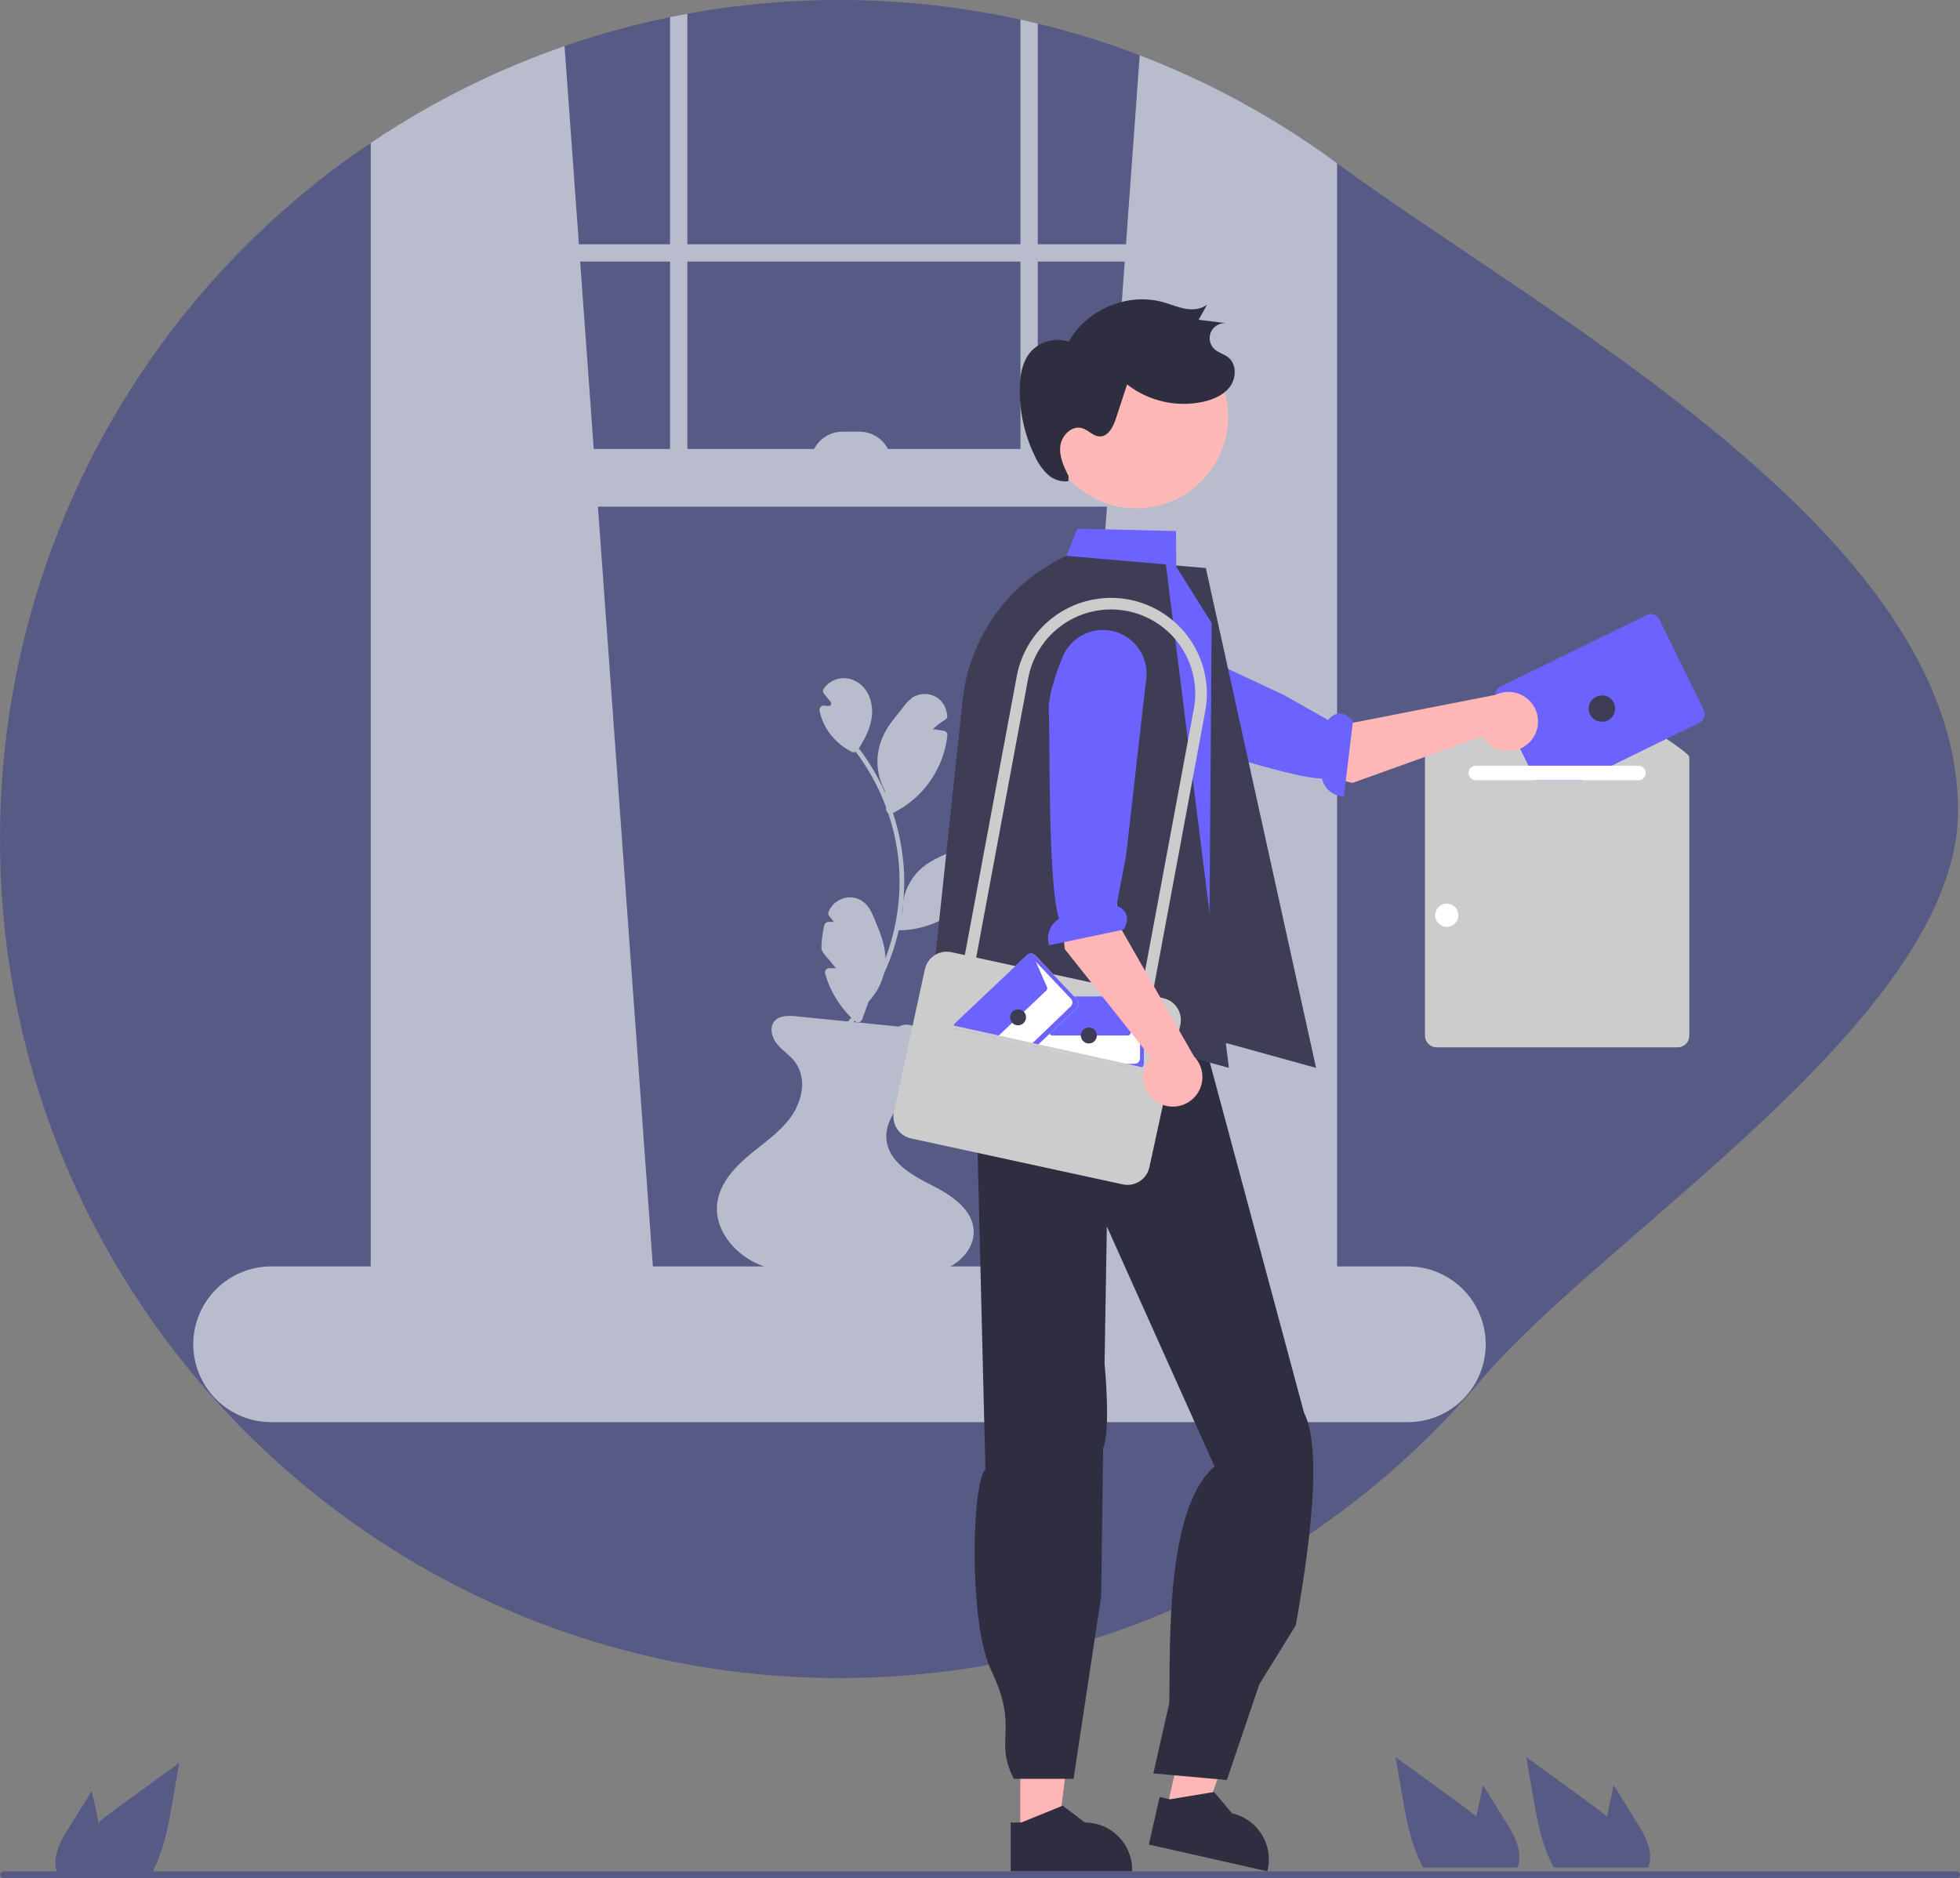 <svg width="482" height="462" viewBox="0 0 482 462" fill="none" xmlns="http://www.w3.org/2000/svg">
<rect x="0" y="0" width="482" height="462" fill="#808080" stroke="none"/>
<g clip-path="url(#clip0_3363_36)">
<path d="M-8.18429e-05 206.385C-0.072 255.102 17.165 302.262 48.638 339.456C49.781 340.813 50.946 342.149 52.131 343.477C66.086 359.166 82.341 372.648 100.341 383.461C104.47 385.939 108.689 388.275 112.999 390.467C113.435 390.688 113.878 390.91 114.313 391.124C114.835 391.388 115.364 391.645 115.892 391.902C126.798 397.239 138.158 401.593 149.837 404.914C151.051 405.257 152.268 405.59 153.487 405.914C168.85 409.978 184.632 412.252 200.518 412.691C201.347 412.712 202.161 412.727 202.947 412.741C203.226 412.748 203.497 412.755 203.769 412.755C204.661 412.762 205.547 412.769 206.44 412.769C223.181 412.782 239.861 410.76 256.114 406.749C257.743 406.349 259.365 405.928 260.979 405.485C269.483 403.164 277.827 400.295 285.959 396.894C290.245 395.109 294.455 393.183 298.588 391.117C299.524 390.646 300.46 390.174 301.381 389.689C301.774 389.496 302.16 389.289 302.546 389.089C324.577 377.464 344.333 361.967 360.87 343.341C362.013 342.063 363.135 340.763 364.242 339.456C394.586 303.528 481.506 250.127 481.506 199.423C481.506 131.238 379.807 77.741 328.818 40.163C327.647 39.299 326.468 38.442 325.275 37.606C325.04 37.442 324.804 37.278 324.568 37.114C303.608 22.435 280.081 11.814 255.207 5.799C253.793 5.449 252.378 5.12 250.95 4.813C224.007 -1.079 196.163 -1.566 169.031 3.378C167.609 3.642 166.188 3.913 164.773 4.206C140.122 9.261 116.61 18.806 95.412 32.365C94.941 32.664 94.469 32.964 93.998 33.279C93.048 33.893 92.098 34.521 91.162 35.157C63.081 54.03 40.078 79.522 24.18 109.383C8.281 139.244 -0.023 172.557 -8.18429e-05 206.385Z" fill="#575A85"/>
<path d="M258.707 311.512C258.675 311.95 258.816 312.383 259.101 312.718C259.385 313.052 259.79 313.262 260.227 313.301L324.568 319.011L325.275 319.075V37.606C325.04 37.442 324.804 37.278 324.568 37.114C310.817 27.497 295.942 19.598 280.273 13.59L276.901 60.08L276.594 64.336L273.258 110.441L272.23 124.624L258.707 311.512Z" fill="#B8BCCC"/>
<path d="M95.412 32.365C94.941 32.664 94.47 32.964 93.998 33.279V319.075L95.412 318.946L160.681 313.155L160.559 311.512L147.037 124.624L146.008 110.441L142.672 64.336L142.365 60.08L138.829 11.326C123.581 16.61 109.008 23.672 95.412 32.365Z" fill="#B8BCCC"/>
<path d="M93.998 33.279C93.048 33.893 92.098 34.521 91.162 35.157V322.974C91.162 330.166 95.427 336.193 101.127 337.728C102.059 337.98 103.019 338.108 103.984 338.107H315.996C316.959 338.108 317.918 337.981 318.847 337.728C320.965 337.14 322.886 335.991 324.404 334.4C327.299 331.306 328.882 327.211 328.819 322.974V40.163C327.647 39.299 326.468 38.442 325.275 37.606C325.04 37.442 324.804 37.278 324.568 37.114V322.974C324.57 323.901 324.46 324.824 324.24 325.724C323.233 329.973 319.911 333.086 315.996 333.086H103.984C99.256 333.086 95.412 328.552 95.412 322.974V32.364C94.941 32.664 94.47 32.964 93.998 33.279Z" fill="#B8BCCC"/>
<path d="M326.693 60.083H93.286V64.338H326.693V60.083Z" fill="#B8BCCC"/>
<path d="M255.207 5.799C253.793 5.449 252.379 5.12 250.95 4.813V120.367H255.207V5.799Z" fill="#B8BCCC"/>
<path d="M169.031 3.378C167.609 3.642 166.188 3.913 164.774 4.206V120.367H169.031V3.378Z" fill="#B8BCCC"/>
<path d="M47.524 330.658C47.523 333.1 47.991 335.52 48.903 337.785C49.253 338.664 49.671 339.514 50.153 340.328C50.775 341.389 51.498 342.389 52.31 343.313C54.105 345.357 56.315 346.995 58.794 348.117C61.272 349.239 63.962 349.819 66.682 349.818H346.205C351.286 349.818 356.159 347.801 359.752 344.209C363.345 340.617 365.363 335.745 365.363 330.665C365.363 325.586 363.345 320.714 359.752 317.122C356.159 313.53 351.286 311.512 346.205 311.512H66.682C61.604 311.517 56.735 313.536 53.144 317.125C49.552 320.714 47.531 325.581 47.524 330.658Z" fill="#B8BCCC"/>
<path d="M93.286 124.625L325.274 124.625V110.44L93.286 110.44V124.625Z" fill="#B8BCCC"/>
<path d="M219.212 113.986H199.348C199.348 111.917 200.17 109.933 201.634 108.47C203.097 107.006 205.082 106.185 207.152 106.185H211.408C213.478 106.185 215.463 107.006 216.927 108.47C218.39 109.933 219.212 111.917 219.212 113.986Z" fill="#B8BCCC"/>
<path d="M412.56 257.625H353.299C352.538 257.624 351.808 257.322 351.269 256.783C350.731 256.245 350.428 255.516 350.428 254.755V186.226C350.428 184.792 369.607 172.935 377.853 167.904C379.378 166.957 381.137 166.456 382.932 166.456C384.726 166.457 386.485 166.959 388.009 167.907C396.251 172.935 415.431 184.792 415.431 186.226V254.755C415.43 255.516 415.127 256.245 414.589 256.783C414.051 257.322 413.321 257.624 412.56 257.625Z" fill="#CCCCCC"/>
<path d="M418.953 174.614L408.052 152.398C407.884 152.055 407.635 151.759 407.326 151.535C407.017 151.311 406.658 151.166 406.281 151.112C406.281 151.112 406.281 151.105 406.273 151.112C406.015 151.076 405.751 151.084 405.495 151.134C405.292 151.176 405.096 151.244 404.909 151.334L369.014 168.93L368.964 168.958C368.597 169.147 368.286 169.429 368.063 169.777C367.84 170.124 367.712 170.524 367.693 170.937C367.673 171.329 367.754 171.72 367.928 172.072L373.85 184.141L375.915 188.354L377.672 191.925H388.965L396.252 188.354L417.867 177.756C418.428 177.484 418.857 176.999 419.061 176.41C419.264 175.821 419.226 175.175 418.953 174.614Z" fill="#6C63FF"/>
<path d="M418.953 174.614L408.052 152.398C407.884 152.055 407.635 151.759 407.326 151.535C407.017 151.311 406.658 151.166 406.281 151.112C406.281 151.112 406.281 151.105 406.273 151.112C406.015 151.076 405.751 151.084 405.495 151.134C405.292 151.176 405.096 151.244 404.909 151.334L369.014 168.93L368.964 168.958C368.597 169.147 368.286 169.429 368.063 169.777C367.84 170.124 367.712 170.524 367.693 170.937C367.673 171.329 367.754 171.72 367.928 172.072L373.85 184.141L375.915 188.354L377.672 191.925H388.965L396.252 188.354L417.867 177.756C418.428 177.484 418.857 176.999 419.061 176.41C419.264 175.821 419.226 175.175 418.953 174.614ZM415.681 176.414C411.852 178.363 401.645 183.491 391.723 188.354C391.594 188.418 391.458 188.483 391.33 188.547C390.308 189.054 389.83 189.283 389.651 189.368C389.815 189.275 390.173 189.09 390.23 189.054C390.208 189.047 389.894 189.19 388.923 189.647C387.259 190.431 385.406 190.726 383.581 190.498C381.756 190.269 380.033 189.525 378.615 188.354C377.582 187.499 376.743 186.436 376.15 185.233L375.229 183.348L369.979 172.65L369.35 171.372C369.306 171.281 369.28 171.182 369.274 171.081C369.268 170.98 369.282 170.879 369.315 170.784C369.348 170.688 369.4 170.6 369.467 170.525C369.534 170.449 369.616 170.388 369.707 170.344L369.814 170.294L405.602 152.74C405.693 152.696 405.792 152.67 405.893 152.664C405.994 152.657 406.095 152.671 406.191 152.704C406.286 152.738 406.375 152.789 406.45 152.857C406.526 152.924 406.587 153.006 406.631 153.097L407.524 154.926L416.653 173.515C416.9 174.029 416.937 174.62 416.756 175.161C416.574 175.703 416.189 176.152 415.681 176.414Z" fill="#6C63FF"/>
<path d="M380.704 180.789L408.052 167.379C408.293 167.261 408.493 167.071 408.622 166.835C408.752 166.6 408.806 166.33 408.777 166.063L407.221 152.211C407.202 152.041 407.149 151.877 407.066 151.727C406.983 151.578 406.871 151.447 406.737 151.341C406.603 151.235 406.45 151.156 406.285 151.11C406.121 151.063 405.949 151.049 405.779 151.07C405.631 151.087 405.487 151.129 405.354 151.194L368.643 169.114L368.642 169.115C368.447 169.209 368.28 169.349 368.153 169.524C368.027 169.699 367.946 169.903 367.919 170.116C367.891 170.33 367.917 170.548 367.994 170.749C368.071 170.95 368.197 171.129 368.361 171.269L379.279 180.611C379.473 180.776 379.711 180.882 379.964 180.913C380.218 180.945 380.475 180.902 380.704 180.789Z" fill="#6C63FF"/>
<path d="M395.362 177.205C396.976 176.414 397.646 174.472 396.859 172.867C396.072 171.263 394.125 170.604 392.511 171.395C390.897 172.186 390.227 174.129 391.014 175.733C391.802 177.338 393.748 177.997 395.362 177.205Z" fill="#3F3D56"/>
<path d="M375.551 183.112C374.735 183.786 373.781 184.272 372.757 184.537C371.733 184.802 370.663 184.839 369.622 184.646C368.582 184.452 367.597 184.033 366.736 183.418C365.875 182.803 365.159 182.007 364.64 181.086L332.601 192.576L298.266 184.323L304.481 169.866L330.419 178.231L367.809 170.912C369.415 170.142 371.248 169.987 372.961 170.478C374.673 170.969 376.146 172.07 377.101 173.574C378.055 175.078 378.424 176.88 378.139 178.637C377.853 180.395 376.933 181.988 375.551 183.112Z" fill="#FFB6B6"/>
<path d="M275.924 177.557C282.167 179.316 316.108 191.445 325.112 191.506C325.391 192.737 326.072 193.839 327.047 194.64C328.023 195.441 329.237 195.895 330.498 195.93L332.717 177.352C329.937 174.151 327.653 175.824 326.575 177.094L315.764 170.982L275.944 152.282C274.218 151.472 272.307 151.136 270.409 151.31C268.51 151.484 266.691 152.161 265.141 153.272C263.82 154.222 262.732 155.46 261.959 156.892C261.187 158.324 260.751 159.913 260.683 161.539C260.615 163.165 260.919 164.785 261.57 166.276C262.221 167.768 263.202 169.091 264.441 170.148C268.314 173.475 272.624 176.627 275.924 177.557Z" fill="#6C63FF"/>
<path d="M176.395 298.862C176.964 303.055 179.816 306.841 183.483 309.312C184.357 309.903 185.279 310.418 186.24 310.854C187.296 311.33 188.386 311.73 189.5 312.049C194.387 313.477 199.668 313.538 204.806 313.567C210.001 313.6 215.195 313.633 220.388 313.666C224.482 313.69 228.71 313.69 232.491 312.12C232.548 312.099 232.603 312.075 232.657 312.049C236.373 310.446 239.537 306.921 239.447 302.889C239.411 301.469 239.009 300.082 238.28 298.862C237.797 298.043 237.218 297.285 236.553 296.604C234.494 294.47 231.637 292.795 228.961 291.448C224.549 289.233 219.562 286.358 218.272 281.805C218.135 281.326 218.043 280.835 217.996 280.339C217.693 277.208 219.216 274.329 221.156 271.753C221.346 271.497 221.545 271.241 221.749 270.985C222.186 270.44 222.637 269.904 223.083 269.391C223.272 269.173 223.462 268.95 223.657 268.727C225.45 266.65 227.258 264.43 228.202 261.949C228.609 260.91 228.835 259.81 228.871 258.695C228.976 254.668 224.473 250.612 221.066 252.514C219.396 252.353 217.726 252.187 216.056 252.016C214.006 251.812 211.966 251.608 209.921 251.399H209.916C209.456 251.361 209.005 251.314 208.554 251.267C204.298 250.844 200.045 250.419 195.796 249.991C193.907 249.806 191.687 249.734 190.458 251.186C189.12 252.77 189.813 255.275 191.137 256.873C192.46 258.467 194.297 259.596 195.54 261.247C196.296 262.321 196.822 263.54 197.084 264.828C197.346 266.115 197.339 267.443 197.063 268.727C196.929 269.496 196.729 270.251 196.465 270.985C196 272.296 195.357 273.536 194.553 274.671C191.763 278.579 187.63 281.274 183.963 284.371C180.29 287.473 176.855 291.41 176.352 296.182C176.338 296.32 176.324 296.462 176.319 296.604C176.266 297.358 176.291 298.114 176.395 298.862Z" fill="#B8BCCC"/>
<path d="M206.233 255.429C209.936 251.772 213.089 247.599 215.596 243.04C218.095 238.504 219.941 233.638 221.079 228.585C222.233 223.458 222.615 218.187 222.213 212.947C221.379 202.275 217.434 192.081 210.867 183.627C210.466 183.113 210.055 182.606 209.635 182.107C209.167 181.55 208.37 182.353 208.836 182.907C215.537 190.94 219.736 200.762 220.912 211.157C221.763 219.1 220.813 227.132 218.133 234.658C215.454 242.184 211.113 249.01 205.434 254.63C204.915 255.141 205.715 255.94 206.233 255.429Z" fill="#B8BCCC"/>
<path d="M211.323 184.586C210.865 184.415 210.417 184.22 209.98 184.001C209.958 184.035 209.936 184.069 209.914 184.103L211.323 184.586Z" fill="#B8BCCC"/>
<path d="M214.436 174.086C214.188 171.419 212.89 168.809 210.417 167.567C209.108 166.838 207.573 166.626 206.116 166.972C204.658 167.318 203.383 168.198 202.543 169.438C202.427 169.643 202.381 169.881 202.411 170.115C202.441 170.349 202.546 170.566 202.71 170.736C203.076 171.186 203.444 171.634 203.81 172.084C204.046 172.374 204.469 172.719 204.407 173.142C204.317 173.753 203.611 173.704 203.056 173.618C202.946 173.58 202.829 173.561 202.711 173.564C202.672 173.558 202.629 173.55 202.595 173.546C202.311 173.548 202.04 173.662 201.839 173.862C201.639 174.063 201.525 174.334 201.524 174.617C201.523 174.712 201.536 174.806 201.561 174.897L201.562 174.902C202.164 177.795 203.666 180.423 205.853 182.411C206.859 183.364 207.992 184.173 209.221 184.815C209.348 184.911 209.493 184.981 209.648 185.019C209.803 185.058 209.963 185.064 210.121 185.039C210.278 185.013 210.429 184.956 210.563 184.87C210.698 184.784 210.813 184.672 210.903 184.541C211.355 183.904 211.764 183.239 212.13 182.549C213.594 179.992 214.714 177.082 214.436 174.086Z" fill="#B8BCCC"/>
<path d="M232.207 179.779C231.28 179.636 230.354 179.493 229.428 179.348C230.327 178.458 231.336 177.686 232.43 177.051C232.593 176.958 232.728 176.823 232.821 176.661C232.915 176.498 232.963 176.313 232.96 176.126C232.736 174.079 231.841 172.247 229.915 171.302C229.05 170.865 228.086 170.66 227.117 170.707C226.149 170.753 225.209 171.05 224.389 171.567C223.418 172.335 222.568 173.245 221.87 174.267C220.947 175.4 220.018 176.53 219.164 177.716C217.448 179.961 216.323 182.601 215.894 185.394C215.5 188.485 216.079 191.621 217.55 194.366C217.671 195.944 217.792 197.521 217.912 199.098C217.916 199.285 217.969 199.467 218.064 199.628C218.16 199.788 218.295 199.922 218.457 200.015C218.619 200.108 218.803 200.157 218.99 200.159C219.176 200.16 219.361 200.114 219.524 200.023C223.208 198.217 226.375 195.509 228.73 192.15C231.085 188.791 232.552 184.891 232.994 180.812C232.994 180.578 232.918 180.349 232.775 180.163C232.633 179.976 232.433 179.841 232.207 179.779Z" fill="#B8BCCC"/>
<path d="M219.918 228.816C220.288 228.835 220.658 228.844 221.023 228.84C224.181 228.82 227.301 228.155 230.193 226.887C233.084 225.618 235.686 223.773 237.839 221.464C239.581 219.556 240.983 217.362 241.981 214.979C241.948 214.975 241.919 214.97 241.886 214.965C240.349 214.728 238.807 214.486 237.269 214.249C238.902 212.122 241.072 210.468 243.556 209.458C243.892 207.315 243.918 205.134 243.632 202.983C240.159 208.642 232.041 209.098 226.912 213.31C224.466 215.348 222.798 218.168 222.191 221.293C222.039 222.065 221.958 222.849 221.949 223.636C221.944 223.826 221.944 224.011 221.949 224.196L221.835 224.452L219.918 228.816Z" fill="#B8BCCC"/>
<path d="M215.817 227.934C214.663 225.189 213.771 221.896 210.585 220.96C209.218 220.565 207.752 220.701 206.48 221.339C205.209 221.978 204.225 223.072 203.725 224.404C203.676 224.587 203.675 224.78 203.723 224.963C203.772 225.145 203.867 225.312 204.001 225.447C204.357 225.884 204.712 226.321 205.068 226.758C204.628 226.778 204.187 226.783 203.743 226.768C203.509 226.769 203.282 226.847 203.096 226.989C202.909 227.131 202.774 227.329 202.71 227.554C202.32 229.158 202.093 230.798 202.034 232.448C201.924 233.053 202.033 233.676 202.34 234.208C202.823 234.876 203.345 235.516 203.901 236.124C204.449 236.797 204.997 237.47 205.544 238.144C205.012 238.167 204.478 238.165 203.943 238.138C203.778 238.139 203.616 238.179 203.469 238.252C203.322 238.326 203.194 238.432 203.094 238.563C202.995 238.694 202.926 238.846 202.894 239.007C202.862 239.168 202.867 239.335 202.909 239.494C204.2 244.005 206.747 248.056 210.254 251.175C210.389 251.303 210.554 251.395 210.734 251.441C210.914 251.488 211.103 251.487 211.282 251.44C211.462 251.392 211.626 251.299 211.76 251.17C211.894 251.041 211.992 250.88 212.045 250.702C212.104 250.535 212.183 250.363 212.226 250.191C212.233 250.165 212.241 250.138 212.252 250.113C212.223 250.159 212.182 250.221 212.132 250.296C212.2 250.194 212.258 250.085 212.306 249.972C212.404 249.749 212.474 249.508 212.557 249.279C212.896 248.34 213.236 247.4 213.575 246.461C213.613 246.356 213.648 246.247 213.69 246.143C213.723 246.141 213.755 246.132 213.784 246.116C214.084 245.978 214.416 245.398 214.626 245.13C214.919 244.755 215.2 244.371 215.457 243.971C216.41 242.47 217.087 240.811 217.454 239.071C218.288 235.189 217.326 231.524 215.817 227.934Z" fill="#B8BCCC"/>
<path d="M212.251 250.113C212.308 249.966 212.389 249.891 212.251 250.113V250.113Z" fill="#B8BCCC"/>
<path d="M17.053 449.399L22.56 440.551L23.66 445.607C23.853 446.492 24.046 447.392 24.225 448.285C25.789 446.949 27.453 445.714 29.082 444.528C34.082 440.9 39.08 437.268 44.076 433.631L42.511 442.7C41.547 448.285 40.54 453.983 38.154 459.089C37.89 459.668 37.604 460.239 37.297 460.796H14.053C13.866 460.279 13.736 459.742 13.667 459.197C13.661 459.161 13.659 459.125 13.66 459.089C13.295 455.626 15.21 452.362 17.053 449.399Z" fill="#575A85"/>
<path d="M370.213 447.97L364.706 439.122L363.606 444.178C363.413 445.064 363.22 445.964 363.041 446.856C361.477 445.521 359.813 444.285 358.184 443.1C353.184 439.472 348.186 435.84 343.19 432.202L344.754 441.272C345.719 446.856 346.726 452.555 349.112 457.661C349.376 458.24 349.662 458.811 349.969 459.368H373.213C373.4 458.851 373.53 458.314 373.599 457.768C373.605 457.733 373.607 457.697 373.606 457.661C373.971 454.198 372.056 450.934 370.213 447.97Z" fill="#575A85"/>
<path d="M402.358 447.97L396.85 439.122L395.75 444.178C395.557 445.064 395.365 445.964 395.186 446.856C393.622 445.521 391.957 444.285 390.329 443.1C385.328 439.472 380.33 435.84 375.335 432.202L376.899 441.272C377.864 446.856 378.871 452.555 381.257 457.661C381.521 458.24 381.807 458.811 382.114 459.368H405.358C405.545 458.851 405.674 458.314 405.744 457.768C405.75 457.733 405.752 457.697 405.751 457.661C406.115 454.198 404.201 450.934 402.358 447.97Z" fill="#575A85"/>
<path d="M402.93 188.354H362.928C362.455 188.354 362 188.542 361.665 188.877C361.331 189.212 361.142 189.666 361.142 190.14C361.142 190.613 361.331 191.067 361.665 191.402C362 191.737 362.455 191.925 362.928 191.925H402.93C403.404 191.925 403.858 191.737 404.193 191.402C404.528 191.067 404.716 190.613 404.716 190.14C404.716 189.666 404.528 189.212 404.193 188.877C403.858 188.542 403.404 188.354 402.93 188.354Z" fill="white"/>
<path d="M355.785 227.989C357.363 227.989 358.642 226.71 358.642 225.132C358.642 223.555 357.363 222.276 355.785 222.276C354.207 222.276 352.928 223.555 352.928 225.132C352.928 226.71 354.207 227.989 355.785 227.989Z" fill="white"/>
<path d="M296.539 139.73L272.115 137.616L263.678 149.331L253.677 252.881L301.993 256.688L323.642 262.676L296.539 139.73Z" fill="#3F3D56"/>
<path d="M250.91 451.32L260.174 451.32L264.581 415.595L250.908 415.596L250.91 451.32Z" fill="#FFB6B6"/>
<path d="M248.547 448.296L251.154 448.296L261.335 444.157L266.792 448.296C269.875 448.296 272.833 449.521 275.014 451.7C277.194 453.88 278.419 456.837 278.42 459.92V460.297L248.547 460.298L248.547 448.296Z" fill="#2F2E41"/>
<path d="M286.811 445.484L295.848 447.523L308.019 413.647L294.681 410.637L286.811 445.484Z" fill="#FFB6B6"/>
<path d="M285.172 442.014L287.716 442.588L298.559 440.792L302.969 446.031C305.977 446.71 308.593 448.556 310.239 451.163C311.886 453.769 312.43 456.923 311.751 459.93L311.667 460.298L282.529 453.721L285.172 442.014Z" fill="#2F2E41"/>
<path d="M239.176 232.919C234.833 246.016 235.292 260.232 240.22 275.49L242.327 361.395C238.844 365.227 238.312 399.516 243.677 410.704C250.841 425.645 244.253 427.642 249.317 437.554H264.007L270.796 392.649L271.28 356.25C273.231 351.632 271.629 335.38 271.629 335.38L272.193 301.679L298.68 360.715C286.68 370.983 287.76 404.153 287.562 418.865L283.627 436.225L301.707 437.841L309.686 414.298L318.656 399.79C323.227 374.084 324.583 355.213 320.685 347.504L294.097 248.606L239.176 232.919Z" fill="#2F2E41"/>
<path d="M236.23 233.618C236.28 234.669 236.497 235.706 236.873 236.689C236.916 236.811 236.958 236.925 237.008 237.046C237.89 239.153 239.455 240.901 241.452 242.009C242.039 242.34 242.659 242.611 243.302 242.816L248.866 243.709L296.719 251.357L298.64 245.58L295.019 236.525L297.419 228.741L297.962 153.314V153.257L289.268 139.396L289.197 130.633L264.924 130.04L262.288 136.725L257.081 139.838C245.537 146.737 241.38 159.37 241.63 172.817C245.609 188.221 242.68 205.346 239.716 223.706L237.294 228.548C236.509 230.119 236.143 231.865 236.23 233.618Z" fill="#6C63FF"/>
<path opacity="0.2" d="M236.23 233.618C236.28 234.669 236.497 235.706 236.873 236.689L241.452 242.009C242.039 242.34 242.659 242.611 243.302 242.816L248.866 243.709L240.816 228.577L258.51 189.849L236.23 233.618Z" fill="black"/>
<path d="M286.712 138.839L262.288 136.725C255.312 139.913 249.286 144.862 244.804 151.086C240.323 157.309 237.539 164.592 236.727 172.217L228.676 247.882L280.563 256.689L302.212 262.676L286.712 138.839Z" fill="#3F3D56"/>
<path d="M257.033 105.51C257.847 111.445 260.984 116.813 265.755 120.437C270.526 124.06 276.541 125.642 282.478 124.834C288.415 124.026 293.788 120.895 297.417 116.129C301.046 111.362 302.634 105.351 301.832 99.415L301.788 99.094C300.851 93.237 297.65 87.984 292.873 84.466C288.097 80.949 282.129 79.449 276.257 80.291C270.385 81.133 265.079 84.249 261.484 88.966C257.889 93.684 256.293 99.626 257.04 105.509L257.033 105.51Z" fill="#FFB8B8"/>
<path d="M262.787 117.151C261.626 114.793 260.433 112.262 260.759 109.655C261.086 107.047 263.643 104.555 266.155 105.33C267.657 105.793 268.792 107.276 270.362 107.352C272.522 107.456 273.76 104.985 274.433 102.93L277.171 94.561C279.801 96.609 282.85 98.053 286.102 98.787C289.354 99.522 292.728 99.53 295.983 98.811C298.525 98.229 301.094 97.096 302.585 94.957C304.076 92.818 304.068 89.5 302.022 87.883C301.019 87.09 299.684 86.789 298.725 85.942C298.131 85.417 297.721 84.715 297.557 83.939C297.393 83.163 297.483 82.355 297.813 81.634C298.144 80.913 298.698 80.318 299.394 79.937C300.089 79.555 300.889 79.408 301.675 79.516L294.78 78.654L296.835 74.94C295.354 76.107 293.294 76.263 291.439 75.93C289.584 75.596 287.837 74.832 286.023 74.323C277.311 71.878 267.186 76.129 262.831 84.058C261.135 83.492 259.306 83.454 257.587 83.951C255.869 84.447 254.342 85.453 253.208 86.837C251.362 89.178 250.86 92.304 250.789 95.284C250.655 101.162 251.937 106.985 254.526 112.263C255.269 113.939 256.336 115.452 257.666 116.715C258.335 117.341 259.134 117.813 260.005 118.098C260.876 118.383 261.8 118.474 262.71 118.364" fill="#2F2E41"/>
<path d="M281.491 254.981L235.142 246.357L250.041 166.32C250.608 163.278 251.768 160.377 253.456 157.782C255.144 155.188 257.326 152.952 259.879 151.201C262.431 149.45 265.304 148.218 268.332 147.577C271.361 146.936 274.486 146.897 277.529 147.464C280.572 148.03 283.474 149.19 286.069 150.877C288.664 152.565 290.901 154.747 292.653 157.298C294.404 159.85 295.636 162.722 296.277 165.749C296.919 168.777 296.957 171.901 296.391 174.944L281.491 254.981ZM238.473 244.072L279.205 251.65L293.582 174.421C294.081 171.747 294.048 169 293.486 166.339C292.923 163.677 291.841 161.152 290.302 158.909C288.763 156.665 286.797 154.747 284.516 153.263C282.235 151.779 279.684 150.759 277.008 150.261C274.333 149.764 271.586 149.798 268.924 150.362C266.262 150.926 263.737 152.009 261.493 153.548C259.25 155.088 257.332 157.055 255.849 159.336C254.366 161.617 253.347 164.168 252.851 166.843L238.473 244.072Z" fill="#CCCCCC"/>
<path d="M224.042 280.029L276.105 291.331C279.077 291.977 282.009 290.091 282.655 287.12L290.268 252.069C290.913 249.098 289.027 246.166 286.055 245.521L233.992 234.219C231.02 233.574 228.088 235.46 227.442 238.431L219.829 273.482C219.184 276.453 221.07 279.384 224.042 280.029Z" fill="#CCCCCC"/>
<path d="M254.201 246.549V257.347L254.751 257.468L255.422 257.618L273.952 261.724H273.966L279.638 262.981H279.881C280.077 262.982 280.272 262.942 280.452 262.865C280.633 262.788 280.796 262.674 280.931 262.531C281.175 262.267 281.311 261.92 281.309 261.56V246.549C281.311 246.329 281.26 246.112 281.161 245.916C281.061 245.719 280.916 245.55 280.738 245.421C280.71 245.391 280.679 245.364 280.645 245.342C280.539 245.281 280.426 245.23 280.309 245.192C280.298 245.186 280.286 245.184 280.274 245.185C280.271 245.182 280.267 245.18 280.264 245.179C280.26 245.178 280.256 245.177 280.252 245.178C280.131 245.146 280.006 245.129 279.881 245.128H255.601C255.307 245.127 255.021 245.222 254.786 245.399C254.604 245.531 254.456 245.703 254.355 245.903C254.253 246.103 254.2 246.325 254.201 246.549Z" fill="white"/>
<path d="M254.201 246.549V257.347L254.751 257.468L255.422 257.618C255.356 257.41 255.303 257.198 255.265 256.982C255.252 256.938 255.242 256.893 255.236 256.847C255.185 256.538 255.159 256.225 255.158 255.911V246.549C255.159 246.425 255.21 246.307 255.298 246.22C255.386 246.133 255.505 246.084 255.629 246.085H279.881C280.005 246.084 280.124 246.133 280.212 246.22C280.3 246.307 280.351 246.425 280.352 246.549V260.346C280.349 260.693 280.211 261.025 279.967 261.272C279.722 261.518 279.392 261.66 279.045 261.667C278.552 261.674 277.902 261.681 277.131 261.689C276.23 261.703 275.159 261.717 273.966 261.724L279.638 262.981H279.881C280.077 262.982 280.272 262.942 280.452 262.865C280.633 262.788 280.796 262.674 280.931 262.531C281.175 262.267 281.311 261.92 281.309 261.56V246.549C281.311 246.329 281.26 246.112 281.161 245.916C281.061 245.719 280.916 245.55 280.738 245.421C280.71 245.391 280.679 245.364 280.645 245.342C280.539 245.281 280.426 245.23 280.309 245.192C280.298 245.186 280.286 245.184 280.274 245.185C280.271 245.182 280.267 245.18 280.264 245.179C280.26 245.178 280.256 245.177 280.252 245.178C280.131 245.146 280.006 245.129 279.881 245.128H255.601C255.307 245.127 255.021 245.222 254.786 245.399C254.604 245.531 254.456 245.703 254.355 245.903C254.253 246.103 254.2 246.325 254.201 246.549ZM254.201 256.311V256.611L255.236 256.847C255.185 256.538 255.159 256.225 255.158 255.911V255.397C254.844 255.711 254.522 256.011 254.201 256.311Z" fill="#6C63FF"/>
<path d="M258.827 254.709H277.306C277.469 254.709 277.628 254.659 277.762 254.565C277.896 254.471 277.997 254.339 278.053 254.186L280.907 246.226C280.941 246.128 280.957 246.024 280.951 245.921C280.946 245.817 280.92 245.716 280.876 245.622C280.831 245.529 280.768 245.445 280.691 245.376C280.614 245.307 280.524 245.253 280.426 245.219C280.341 245.189 280.251 245.173 280.161 245.173L255.378 245.129H255.377C255.246 245.129 255.117 245.16 255.002 245.222C254.886 245.283 254.788 245.373 254.716 245.482C254.643 245.591 254.599 245.716 254.588 245.846C254.576 245.977 254.597 246.108 254.649 246.228L258.099 254.231C258.16 254.373 258.262 254.494 258.392 254.579C258.521 254.664 258.673 254.709 258.827 254.709Z" fill="#6C63FF"/>
<path d="M267.769 256.672C268.859 256.672 269.743 255.793 269.743 254.709C269.743 253.625 268.859 252.746 267.769 252.746C266.678 252.746 265.794 253.625 265.794 254.709C265.794 255.793 266.678 256.672 267.769 256.672Z" fill="#3F3D56"/>
<path d="M234.542 252.998L235 253.098L235.885 253.29L244.993 255.311L253.322 257.154L254.201 257.347L254.751 257.468L255.265 256.982L255.379 256.875L258.122 254.276L264.844 247.913C265.089 247.682 265.244 247.371 265.281 247.036C265.318 246.701 265.234 246.364 265.044 246.085C265.005 246.017 264.957 245.954 264.901 245.899L264.187 245.142L264.173 245.128L254.579 235.001C254.425 234.838 254.233 234.713 254.021 234.639C253.808 234.564 253.581 234.542 253.358 234.573C253.334 234.572 253.31 234.575 253.286 234.58C253.133 234.61 252.986 234.666 252.851 234.744C252.747 234.8 252.65 234.87 252.565 234.951L234.95 251.626L234.935 251.641C234.758 251.811 234.63 252.025 234.564 252.262C234.542 252.319 234.535 252.369 234.521 252.412C234.492 252.607 234.5 252.805 234.542 252.998Z" fill="white"/>
<path d="M234.542 252.998L235 253.098L235.885 253.29L235.585 252.976C235.524 252.91 235.483 252.828 235.468 252.739C235.453 252.65 235.464 252.559 235.5 252.476C235.523 252.417 235.56 252.363 235.607 252.319L253.222 235.644C253.266 235.602 253.318 235.568 253.376 235.546C253.433 235.524 253.494 235.514 253.555 235.516C253.616 235.518 253.677 235.532 253.732 235.558C253.788 235.583 253.838 235.62 253.879 235.666L254.736 236.565L262.844 245.128L262.858 245.142L263.373 245.685C263.483 245.801 263.57 245.937 263.63 246.085C263.729 246.329 263.753 246.597 263.7 246.855C263.646 247.113 263.518 247.35 263.33 247.534C262.251 248.584 260.137 250.634 257.594 253.062C256.815 253.819 256.003 254.597 255.158 255.397C254.844 255.711 254.522 256.011 254.201 256.311C254.115 256.397 254.029 256.483 253.943 256.554C253.736 256.761 253.529 256.954 253.322 257.154L254.201 257.347L254.751 257.468L255.265 256.982L255.379 256.875L258.122 254.276L264.844 247.913C265.089 247.682 265.244 247.371 265.281 247.036C265.318 246.701 265.234 246.364 265.044 246.085C265.005 246.017 264.957 245.954 264.901 245.899L264.187 245.142L264.173 245.128L254.579 235.001C254.425 234.838 254.233 234.713 254.021 234.639C253.808 234.564 253.581 234.542 253.358 234.573C253.334 234.572 253.31 234.575 253.286 234.58C253.133 234.61 252.986 234.666 252.851 234.744C252.747 234.8 252.65 234.87 252.565 234.951L234.95 251.626L234.935 251.641C234.758 251.811 234.63 252.025 234.564 252.262C234.542 252.319 234.535 252.369 234.521 252.412C234.492 252.607 234.5 252.805 234.542 252.998Z" fill="#6C63FF"/>
<path d="M234.521 252.376V252.412C234.529 252.599 234.605 252.777 234.735 252.912C234.811 252.99 234.9 253.053 235 253.098L235.885 253.29L244.993 255.311L245.629 254.712L248.922 251.591L251.793 248.877L254.201 246.592L254.636 246.185L255.751 245.128L257.279 243.678C257.399 243.567 257.481 243.421 257.514 243.261C257.547 243.101 257.53 242.935 257.465 242.786L254.736 236.565L254.065 235.044C254.005 234.906 253.906 234.788 253.781 234.705C253.655 234.621 253.508 234.575 253.358 234.573C253.334 234.572 253.31 234.575 253.286 234.58C253.194 234.581 253.104 234.603 253.022 234.644C252.96 234.669 252.902 234.703 252.851 234.744C252.829 234.759 252.815 234.78 252.793 234.794L234.95 251.626L234.935 251.641L234.771 251.798C234.654 251.927 234.573 252.085 234.535 252.255C234.523 252.294 234.518 252.335 234.521 252.376Z" fill="#6C63FF"/>
<path d="M251.707 251.661C252.499 250.911 252.536 249.665 251.79 248.878C251.045 248.091 249.798 248.06 249.007 248.81C248.215 249.56 248.177 250.805 248.923 251.593C249.669 252.38 250.915 252.41 251.707 251.661Z" fill="#3F3D56"/>
<path d="M232.549 252.555L234.542 252.998L235 253.098L235.885 253.29L244.993 255.311L253.322 257.154L254.201 257.347L254.751 257.468L255.422 257.618L273.952 261.724H273.966L279.638 262.981L282.316 263.574L288.645 250.698L288.003 250.384L281.924 262.753L280.931 262.531L277.131 261.689L255.379 256.875L255.236 256.847L254.201 256.611L253.943 256.554L245.629 254.712L235.5 252.476L234.564 252.262L234.535 252.255L233.292 251.984L233.992 238.001L233.278 237.972L232.549 252.555Z" fill="#CCCCCC"/>
<path d="M482 461.15C482 461.262 481.979 461.373 481.936 461.476C481.893 461.579 481.831 461.673 481.752 461.752C481.673 461.831 481.579 461.893 481.476 461.936C481.372 461.979 481.262 462 481.15 462H0.916C0.69 462 0.474 461.91 0.315 461.751C0.155 461.592 0.066 461.376 0.066 461.15C0.066 460.925 0.155 460.709 0.315 460.549C0.474 460.39 0.69 460.3 0.916 460.3H481.15C481.262 460.3 481.372 460.322 481.476 460.364C481.579 460.407 481.673 460.47 481.752 460.549C481.831 460.628 481.893 460.721 481.936 460.825C481.979 460.928 482 461.039 482 461.15Z" fill="#575A85"/>
<path d="M284.543 271.09C283.644 270.532 282.878 269.784 282.299 268.899C281.72 268.013 281.343 267.012 281.193 265.965C281.043 264.918 281.125 263.85 281.432 262.838C281.739 261.826 282.265 260.893 282.972 260.106L261.83 233.438L258.662 198.277L274.352 199.536L274.725 226.78L293.627 259.852C294.871 261.127 295.604 262.813 295.688 264.592C295.771 266.372 295.198 268.119 294.078 269.505C292.959 270.89 291.369 271.816 289.612 272.108C287.855 272.401 286.051 272.038 284.543 271.09Z" fill="#FFB6B6"/>
<path d="M257.924 174.95C258.255 181.425 257.623 217.454 260.446 226.002C259.37 226.661 258.543 227.658 258.096 228.838C257.649 230.018 257.607 231.313 257.978 232.52L276.294 228.675C278.437 225.018 276.121 223.39 274.573 222.776L276.905 210.58L281.882 166.88C282.098 164.986 281.805 163.069 281.032 161.326C280.259 159.583 279.036 158.077 277.487 156.965C276.164 156.017 274.643 155.383 273.038 155.11C271.434 154.836 269.788 154.932 268.226 155.388C266.663 155.844 265.225 156.65 264.02 157.744C262.815 158.838 261.875 160.191 261.27 161.702C259.357 166.435 257.749 171.526 257.924 174.95Z" fill="#6C63FF"/>
</g>
<defs>
<clipPath id="clip0_3363_36">
<rect width="482" height="462" fill="white"/>
</clipPath>
</defs>
</svg>
